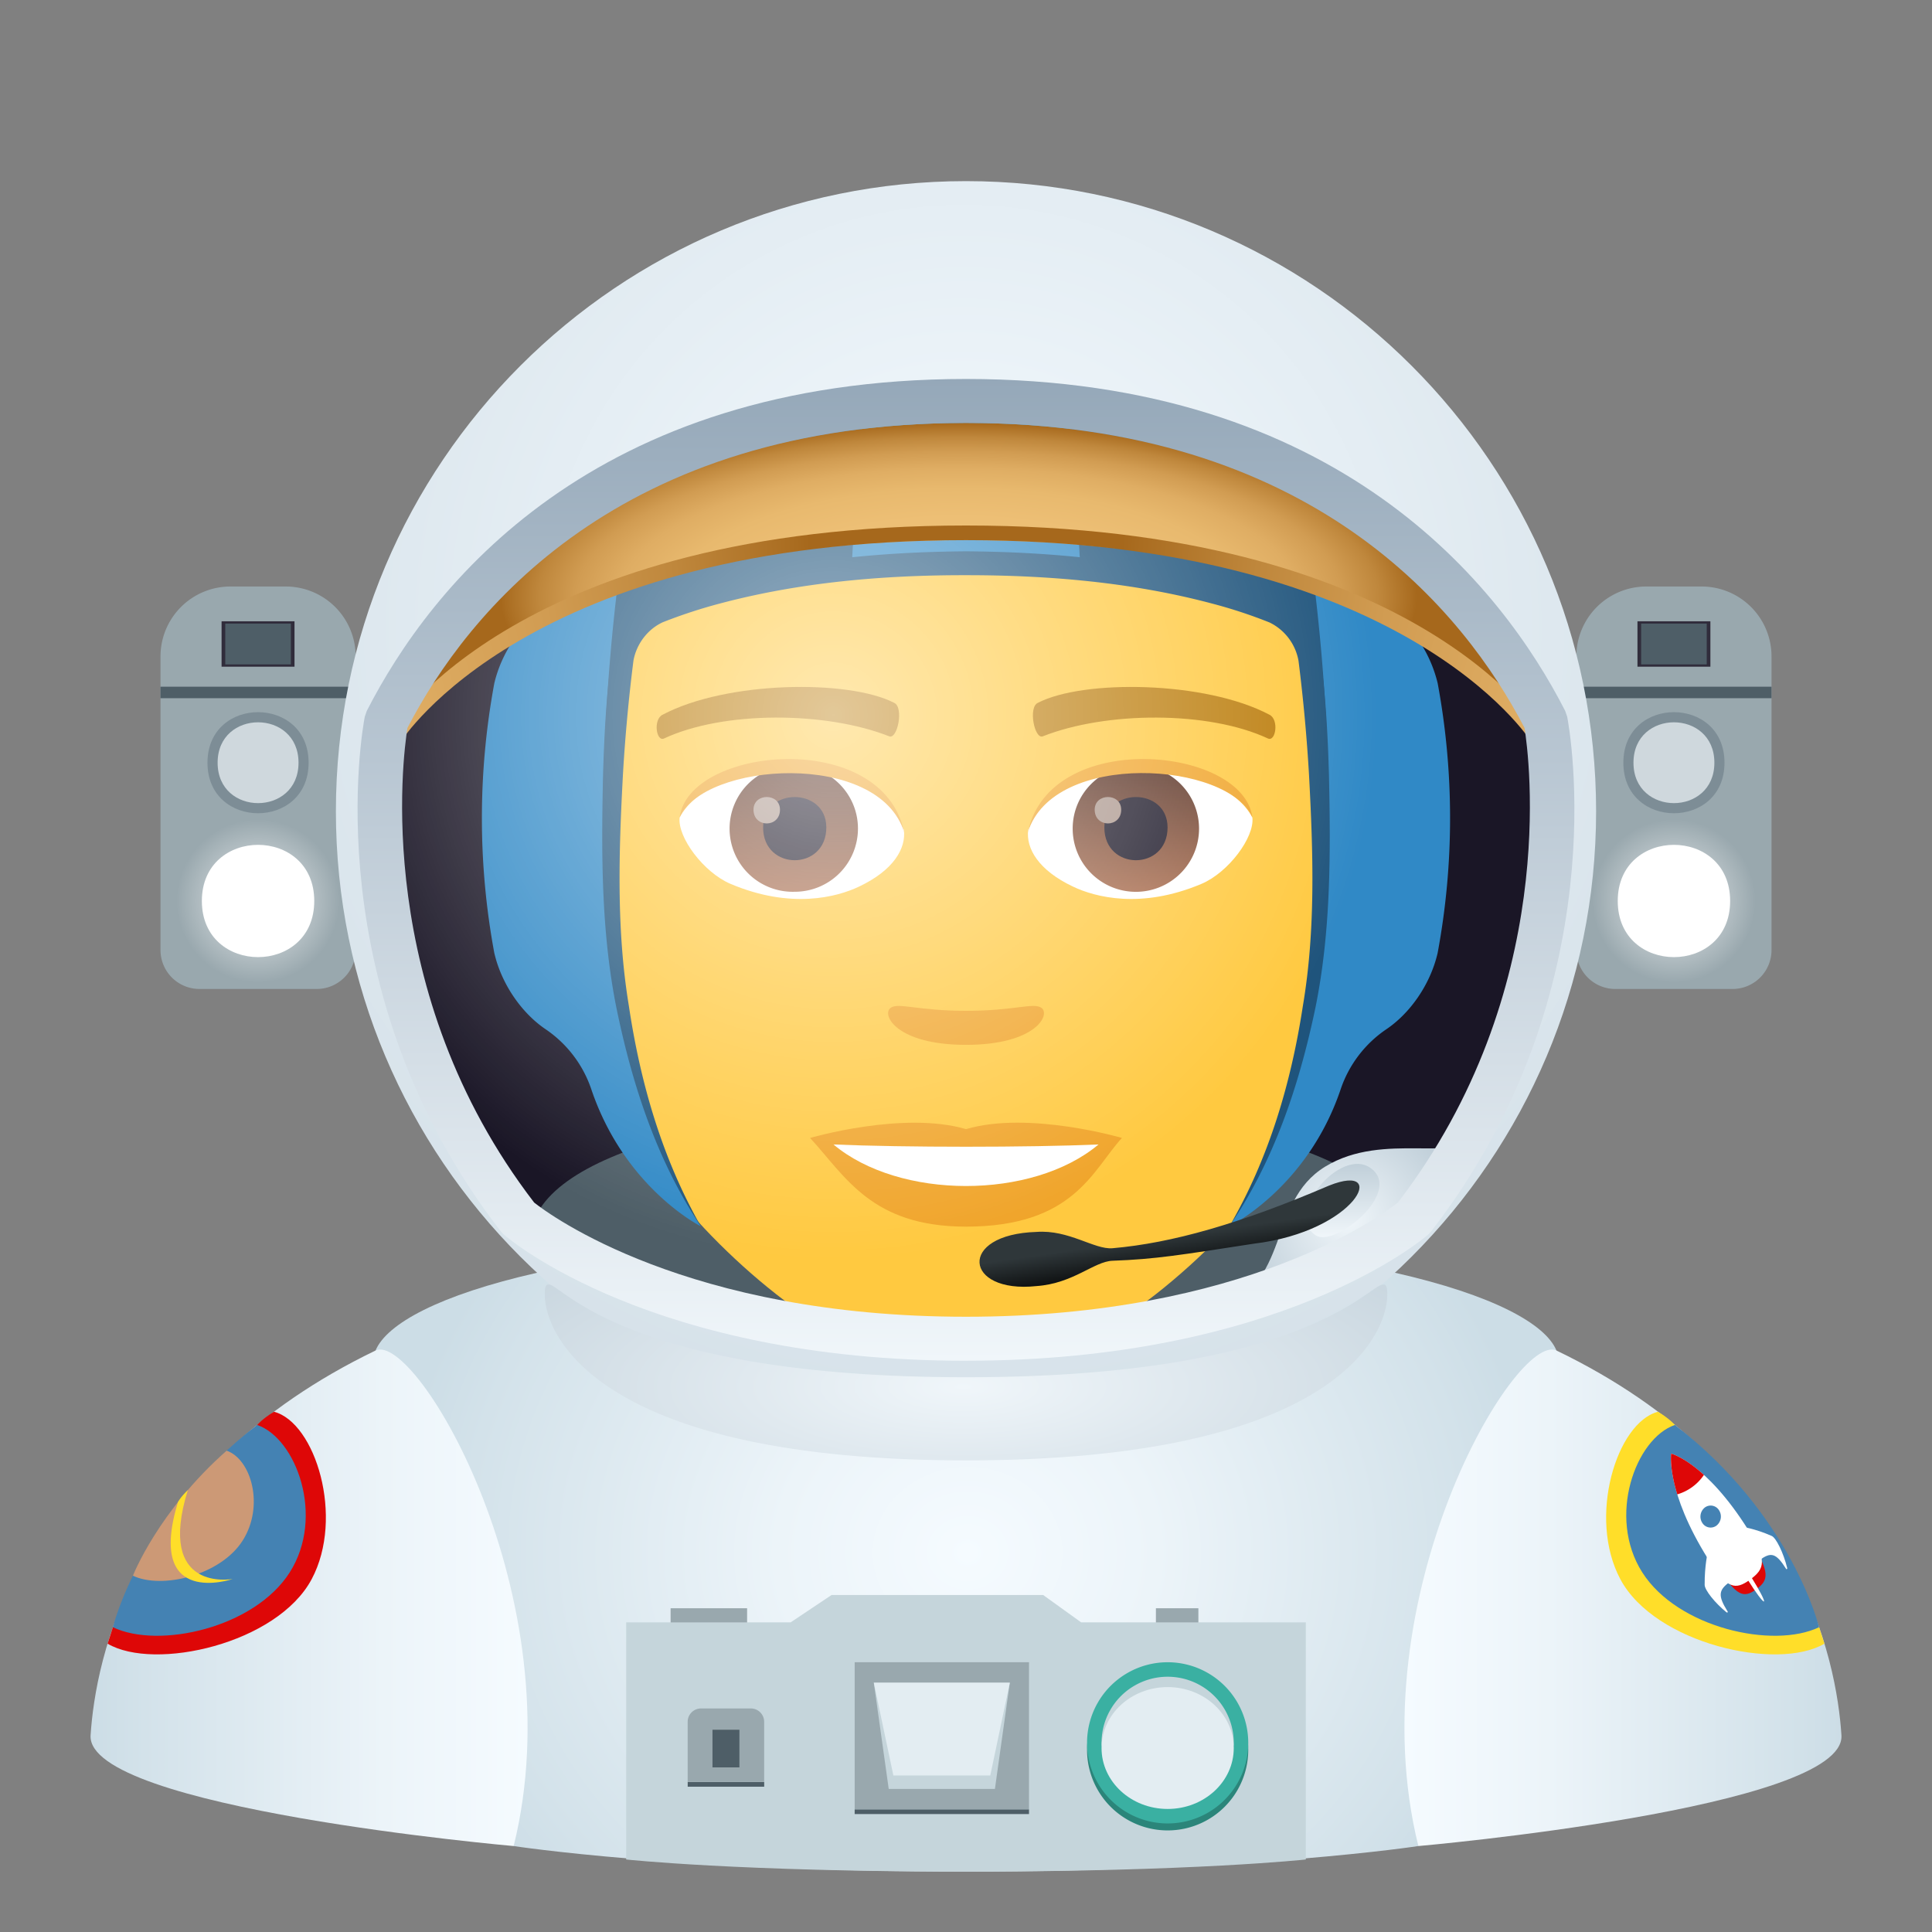 <svg xmlns="http://www.w3.org/2000/svg" xml:space="preserve" style="enable-background:new 0 0 64 64" viewBox="0 0 64 64"><rect x="0" y="0" width="64" height="64" fill="#808080" stroke="none"/><radialGradient id="a" cx="-177.579" cy="76.386" r="21.526" gradientTransform="matrix(.882 0 0 .799 188.678 -9.596)" gradientUnits="userSpaceOnUse"><stop offset="0" style="stop-color:#f5fbff"/><stop offset=".331" style="stop-color:#ecf4f9"/><stop offset=".878" style="stop-color:#d3e2ea"/><stop offset="1" style="stop-color:#ccdde6"/></radialGradient><path d="M32 40.919c-12.559 0-18.827 2.045-19.56 3.82-1.626 3.937 4.576 16.414 4.576 16.414S22.518 62 32 62s14.984-.847 14.984-.847 6.202-12.477 4.576-16.415c-.733-1.774-7-3.82-19.56-3.82z" style="fill:url(#a)"/><linearGradient id="b" x1="3165.425" x2="3179.902" y1="52.929" y2="52.929" gradientTransform="matrix(-1 0 0 1 3182.902 0)" gradientUnits="userSpaceOnUse"><stop offset="0" style="stop-color:#f5fbff"/><stop offset=".331" style="stop-color:#ecf4f9"/><stop offset=".878" style="stop-color:#d3e2ea"/><stop offset="1" style="stop-color:#ccdde6"/></linearGradient><path d="M17.016 61.153s-14.171-1.246-14.015-3.67c.161-2.486 1.379-8.859 9.439-12.745 1.343-.647 6.608 8.203 4.576 16.415z" style="fill:url(#b)"/><path d="M10.324 52.313c-1.142 2.14-5.203 3.053-6.76 2.136l.176-.545 4.778-6.701s.184-.213.558-.437c1.371.356 2.34 3.501 1.248 5.547z" style="fill:#de0707"/><path d="M9.598 52.087c-1.172 1.842-4.338 2.546-5.858 1.817 0 0 .893-3.712 4.778-6.701 1.298.445 2.252 3.042 1.08 4.884z" style="fill:#4482b3"/><path d="M8.037 51.036c-.734 1.154-2.683 1.617-3.634 1.161 0 0 .83-2.131 3.104-4.142.813.279 1.263 1.828.53 2.981z" style="fill:#cc9976"/><path d="M6.222 49.361c-1.061 3.424 1.486 2.945 1.486 2.945s-2.887.993-1.814-2.546c0 0 .083-.165.328-.399z" style="fill:#ffde29"/><linearGradient id="c" x1="46.523" x2="61" y1="52.929" y2="52.929" gradientUnits="userSpaceOnUse"><stop offset="0" style="stop-color:#f5fbff"/><stop offset=".331" style="stop-color:#ecf4f9"/><stop offset=".878" style="stop-color:#d3e2ea"/><stop offset="1" style="stop-color:#ccdde6"/></linearGradient><path d="M46.984 61.153S61.155 59.907 61 57.483c-.16-2.486-1.379-8.86-9.439-12.745-1.342-.647-6.608 8.203-4.576 16.415z" style="fill:url(#c)"/><path d="M53.676 52.313c1.142 2.14 5.203 3.053 6.761 2.136l-.177-.545-4.777-6.701s-.184-.213-.56-.437c-1.37.356-2.338 3.501-1.247 5.547z" style="fill:#ffde29"/><path d="M54.402 52.087c1.172 1.842 4.338 2.546 5.857 1.817 0 0-.892-3.712-4.777-6.701-1.298.445-2.252 3.042-1.08 4.884z" style="fill:#4482b3"/><path d="M58.692 50.881c-.563-.249-.983-.302-.983-.302s.447 1.199.582 1.1c.371-.27.539-.246.877.293.016.026.042-.003.036-.026-.123-.506-.369-1.002-.512-1.065zm-2.223 1.621c.001.167.337.597.726.91.018.014.053-.001.036-.027-.338-.54-.297-.716.075-.987.134-.098-.731-.991-.731-.991s-.111.44-.106 1.095z" style="fill:#fff"/><path d="M56.895 51.889c.632 1.007.87 1.06 1.285.757.414-.301.458-.56-.175-1.567l-1.11.81z" style="fill:#de0707"/><path d="M55.358 48.153s-.178 1.256 1.228 3.496c.63 1.005.903 1.03 1.391.675.489-.356.567-.639-.063-1.643-1.407-2.24-2.556-2.528-2.556-2.528z" style="fill:#fff"/><path d="M56.478 49.936a.324.324 0 0 1 .47.098.383.383 0 0 1-.09.506.324.324 0 0 1-.47-.097.383.383 0 0 1 .09-.507z" style="fill:#4482b3"/><path d="M57.908 52.351c-.257-.41-.439-.76-.406-.784.033-.024.267.289.525.698.257.41.439.761.406.785-.033.024-.268-.29-.525-.699z" style="fill:#fff"/><path d="M55.359 48.153s-.067.47.203 1.35a1.61 1.61 0 0 0 .883-.645c-.656-.597-1.086-.705-1.086-.705z" style="fill:#de0707"/><path d="m35.815 53.743-1.26-.907h-7.008l-1.356.907h-5.448v7.855S24.436 62 32 62s11.257-.402 11.257-.402v-7.855h-7.442z" style="fill:#c5d5db"/><path d="M28.312 59.937h5.775v.156h-5.775zm-5.531-.906h2.534v.156h-2.534z" style="fill:#4e5e67"/><path d="M28.312 55.063h5.775v4.874h-5.775z" style="fill:#99a8ae"/><path d="M32.958 59.26H29.44l-.494-3.519h4.505z" style="fill:#c5d5db"/><path d="M32.804 58.815h-3.21l-.648-3.074h4.506z" style="fill:#e3edf2"/><path d="M25.315 59.03H22.78v-1.993c0-.245.198-.443.443-.443h1.648c.244 0 .443.198.443.443v1.994zm-3.1-5.755h2.534v.471h-2.534zm16.076 0h1.407v.471h-1.407z" style="fill:#99a8ae"/><path d="M41.35 57.965a2.67 2.67 0 1 1-5.34 0 2.67 2.67 0 0 1 5.34 0z" style="fill:#2b857a"/><path d="M41.35 57.734a2.67 2.67 0 1 1-5.34 0 2.67 2.67 0 0 1 5.34 0z" style="fill:#3ab0a2"/><path d="M40.87 57.734c0 1.21-4.38 1.21-4.38 0a2.19 2.19 0 0 1 4.38 0z" style="fill:#c5d5db"/><path d="M40.87 57.906c0 1.115-.98 2.018-2.19 2.018s-2.19-.903-2.19-2.018c0-1.115.98-2.019 2.19-2.019s2.19.904 2.19 2.019z" style="fill:#e3edf2"/><path d="M23.602 57.3h.892v1.247h-.892z" style="fill:#4e5e67"/><ellipse cx="32" cy="26.873" rx="20.387" ry="20.388" style="fill:#1a1626" transform="rotate(-45.001 32 26.873)"/><path d="M46.432 41.096c0 4.22-28.864 4.22-28.864 0-.01-6.02 28.864-6.02 28.864 0z" style="fill:#4e5e67"/><path d="M32 10.653c-9.251 0-13.708 6.993-13.15 16.715.111 1.957 1.327 8.337 2.472 10.626 1.173 2.342 5.095 5.953 7.498 6.7 1.518.471 4.843.471 6.36 0 2.404-.747 6.328-4.358 7.5-6.7 1.148-2.289 2.36-8.668 2.47-10.626.561-9.721-3.896-16.715-13.15-16.715z" style="fill:#ffc940"/><path d="M42.052 23.676c-2.115-1.121-6.164-1.175-7.673-.393-.324.149-.11 1.21.162 1.11 2.1-.832 5.492-.85 7.46.07.263.12.372-.631.051-.787zm-20.102 0c2.115-1.121 6.162-1.175 7.672-.393.323.149.11 1.21-.162 1.11-2.105-.832-5.492-.85-7.462.07-.26.12-.368-.631-.049-.787z" style="fill:#bb7c0a"/><path d="M34.497 33.385c-.264-.184-.883.1-2.497.1-1.61 0-2.231-.284-2.495-.1-.316.223.187 1.227 2.495 1.227 2.31 0 2.815-1.004 2.497-1.227z" style="fill:#f0a429"/><path d="M29.942 27.489c.078.613-.338 1.338-1.488 1.882-.73.347-2.253.753-4.25-.09-.895-.377-1.768-1.55-1.69-2.202 1.084-2.04 6.414-2.339 7.428.41z" style="fill:#fff"/><linearGradient id="d" x1="-1210.154" x2="-1210.154" y1="172.552" y2="171.915" gradientTransform="translate(7977.155 -1104.145) scale(6.57)" gradientUnits="userSpaceOnUse"><stop offset="0" style="stop-color:#a6694a"/><stop offset="1" style="stop-color:#4f2a1e"/></linearGradient><path d="M26.326 25.357c1.155 0 2.095.936 2.095 2.09a2.094 2.094 0 0 1-2.095 2.094 2.093 2.093 0 1 1 0-4.184z" style="fill:url(#d)"/><path d="M25.279 27.41c0 1.448 2.094 1.448 2.094 0 0-1.343-2.094-1.343-2.094 0z" style="fill:#1a1626"/><path d="M24.961 26.822c0 .607.877.607.877 0 0-.56-.877-.56-.877 0z" style="fill:#ab968c"/><path d="M29.952 27.569c-.85-2.729-6.65-2.325-7.437-.49.291-2.35 6.713-2.972 7.437.49z" style="fill:#f0a429"/><path d="M34.06 27.489c-.079.613.336 1.338 1.487 1.882.73.347 2.251.753 4.249-.09.898-.377 1.769-1.55 1.69-2.202-1.082-2.04-6.414-2.339-7.426.41z" style="fill:#fff"/><linearGradient id="e" x1="-1211.132" x2="-1211.132" y1="172.552" y2="171.915" gradientTransform="translate(7994.886 -1104.145) scale(6.57)" gradientUnits="userSpaceOnUse"><stop offset="0" style="stop-color:#a6694a"/><stop offset="1" style="stop-color:#4f2a1e"/></linearGradient><path d="M37.628 25.357a2.093 2.093 0 1 1-2.094 2.09c0-1.154.938-2.09 2.094-2.09z" style="fill:url(#e)"/><path d="M36.583 27.41c0 1.448 2.094 1.448 2.094 0 0-1.343-2.094-1.343-2.094 0z" style="fill:#1a1626"/><path d="M36.263 26.822c0 .607.878.607.878 0 0-.56-.878-.56-.878 0z" style="fill:#ab968c"/><path d="M34.05 27.569c.848-2.727 6.644-2.337 7.436-.49-.295-2.35-6.712-2.972-7.436.49zM32 37.404c-2.08-.612-5.165.292-5.165.292 1.176 1.277 2.035 2.938 5.165 2.938 3.587 0 4.197-1.885 5.165-2.938 0 0-3.085-.907-5.165-.292z" style="fill:#f0a429"/><path d="M27.61 37.912c2.181 1.83 6.587 1.84 8.78 0-2.323.1-6.44.1-8.78 0z" style="fill:#fff"/><path d="M47.625 22.634a4.374 4.374 0 0 0-1.082-1.987c-.437-.458-.68-1.058-.747-1.684C45.364 15.033 43.147 7.047 32 7.047c-11.148 0-13.365 7.986-13.795 11.916-.07.626-.311 1.226-.747 1.684-.491.516-.9 1.21-1.083 1.987a24.46 24.46 0 0 0 0 8.938c.255 1.089.955 2.022 1.701 2.524a3.915 3.915 0 0 1 1.514 1.994c1.11 3.281 3.628 4.534 3.628 4.534S20.24 36.34 20.24 28.803c0-3.289.204-5.58.36-6.85a2.097 2.097 0 0 1 1.308-1.705c1.589-.625 4.882-1.589 10.092-1.589 5.21 0 8.503.964 10.092 1.589a2.096 2.096 0 0 1 1.308 1.705c.155 1.27.36 3.561.36 6.85 0 7.536-3.036 11.821-3.036 11.821s2.576-1.253 3.685-4.534a3.91 3.91 0 0 1 1.514-1.994c.747-.501 1.446-1.435 1.7-2.524.55-2.952.55-5.986.002-8.938z" style="fill:#3089c6"/><path d="M23.217 40.623c-1.47-2.194-2.28-4.717-2.8-7.25-.509-2.55-.497-5.157-.44-7.727.04-1.297.103-2.562.277-3.885a2.45 2.45 0 0 1 1.355-1.772 16.921 16.921 0 0 1 2.025-.689c2.724-.749 5.56-1.017 8.374-1.037 2.814.02 5.65.29 8.374 1.041.688.197 1.33.395 2.027.694a2.45 2.45 0 0 1 1.339 1.782c.171 1.32.238 2.587.275 3.884.057 2.569.07 5.177-.45 7.728-.53 2.53-1.359 5.05-2.848 7.232 1.317-2.265 2.048-4.775 2.433-7.294.428-2.523.342-5.085.206-7.64a56.554 56.554 0 0 0-.349-3.798 1.753 1.753 0 0 0-.958-1.271 16.126 16.126 0 0 0-1.897-.625c-2.63-.702-5.4-.943-8.151-.942-2.752-.005-5.521.237-8.152.936a16.95 16.95 0 0 0-1.902.623c-.507.233-.87.724-.97 1.264a55.6 55.6 0 0 0-.35 3.795c-.136 2.556-.22 5.118.196 7.643.376 2.52 1.09 5.032 2.386 7.308z" style="fill:#1f547c"/><path d="M34.659 7.236c.47 3.091.887 6.93 1.13 11.61 3.061.31 5.143.944 6.304 1.4a2.095 2.095 0 0 1 1.307 1.706c.14 1.144.318 3.123.353 5.906h.277c0-2.066-.004-10-2.414-17.664-1.624-1.438-3.868-2.548-6.957-2.958zm-5.319 0c-3.089.41-5.333 1.52-6.957 2.958-2.41 7.663-2.414 15.598-2.414 17.664h.277c.034-2.783.213-4.762.353-5.906a2.097 2.097 0 0 1 1.308-1.705c1.16-.457 3.242-1.09 6.303-1.4.244-4.68.66-8.52 1.13-11.611z" style="fill:#1f547c"/><path d="M57.394 32.761h-3.885a1.29 1.29 0 0 1-1.29-1.29v-9.726a2.316 2.316 0 0 1 2.316-2.316h1.833a2.316 2.316 0 0 1 2.316 2.316v9.726a1.29 1.29 0 0 1-1.29 1.29z" style="fill:#99a8ae"/><path d="M52.219 22.748h6.465v.381h-6.465z" style="fill:#4e5e67"/><path d="M54.243 20.581h2.416v1.504h-2.416z" style="fill:#302c3b"/><path d="M54.365 20.657h2.173v1.353h-2.173z" style="fill:#4e5e67"/><path d="M57.126 25.266c0 2.232-3.35 2.232-3.35 0 0-2.233 3.35-2.233 3.35 0z" style="fill:#7d8d96"/><path d="M56.791 25.266c0 1.785-2.68 1.785-2.68 0s2.68-1.785 2.68 0z" style="fill:#cfd8dd"/><radialGradient id="f" cx="55.452" cy="29.846" r="2.704" gradientUnits="userSpaceOnUse"><stop offset="0" style="stop-color:#fff"/><stop offset=".915" style="stop-color:#fff;stop-opacity:.085"/><stop offset="1" style="stop-color:#fff;stop-opacity:0"/></radialGradient><path d="M58.156 29.846c0 3.604-5.409 3.604-5.409 0s5.409-3.604 5.409 0z" style="opacity:.8;fill:url(#f)"/><path d="M57.313 29.846c0 2.48-3.723 2.48-3.723 0 0-2.479 3.723-2.479 3.723 0z" style="fill:#fff"/><path d="M10.49 32.761H6.607a1.29 1.29 0 0 1-1.29-1.29v-9.726a2.316 2.316 0 0 1 2.316-2.316h1.833a2.316 2.316 0 0 1 2.316 2.316v9.726a1.29 1.29 0 0 1-1.29 1.29z" style="fill:#99a8ae"/><path d="M5.316 22.748h6.465v.381H5.316z" style="fill:#4e5e67"/><path d="M7.34 20.581h2.416v1.504H7.34z" style="fill:#302c3b"/><path d="M7.462 20.657h2.173v1.353H7.462z" style="fill:#4e5e67"/><path d="M10.223 25.266c0 2.232-3.35 2.232-3.35 0 0-2.233 3.35-2.233 3.35 0z" style="fill:#7d8d96"/><path d="M9.889 25.266c0 1.785-2.68 1.785-2.68 0s2.68-1.785 2.68 0z" style="fill:#cfd8dd"/><radialGradient id="g" cx="8.549" cy="29.846" r="2.704" gradientUnits="userSpaceOnUse"><stop offset="0" style="stop-color:#fff"/><stop offset=".915" style="stop-color:#fff;stop-opacity:.085"/><stop offset="1" style="stop-color:#fff;stop-opacity:0"/></radialGradient><path d="M11.253 29.846c0 3.604-5.409 3.604-5.409 0s5.409-3.604 5.409 0z" style="opacity:.8;fill:url(#g)"/><path d="M10.41 29.846c0 2.48-3.723 2.48-3.723 0 0-2.479 3.723-2.479 3.723 0z" style="fill:#fff"/><radialGradient id="h" cx="-45.594" cy="247.837" r="3.945" gradientTransform="translate(87.534 -192.8) scale(.941)" gradientUnits="userSpaceOnUse"><stop offset="0" style="stop-color:#f0f6fa"/><stop offset="1" style="stop-color:#c0cfd9"/></radialGradient><path d="M43.9 38.645c-1.959 1.197-1.092 3.958-3.648 4.732 5.95 0 8.738-5.825 8.738-5.825-.626 1.042-3.13-.105-5.09 1.093z" style="fill:url(#h)"/><linearGradient id="i" x1="44.484" x2="44.484" y1="41.017" y2="43.444" gradientTransform="matrix(1 0 0 -1 0 82)" gradientUnits="userSpaceOnUse"><stop offset="0" style="stop-color:#f0f6fa"/><stop offset="1" style="stop-color:#c0cfd9"/></linearGradient><path d="M45.405 38.695c-1-.723-2.896 1.56-1.809 2.233.636.393 2.898-1.446 1.81-2.233z" style="fill:url(#i)"/><linearGradient id="j" x1="38.999" x2="38.794" y1="39.605" y2="41.044" gradientTransform="matrix(1 0 0 -1 0 82)" gradientUnits="userSpaceOnUse"><stop offset="0" style="stop-color:#000"/><stop offset="1" style="stop-color:#2f373a"/></linearGradient><path d="M44.027 39.274c-2.962 1.27-5.215 1.905-7.173 2.075-.6.052-1.447-.622-2.52-.54-2.629.08-2.4 2.05 0 1.794 1.224-.085 1.903-.816 2.52-.839 1.435-.052 2.256-.192 4.683-.566 3.415-.41 4.5-2.73 2.49-1.924z" style="fill:url(#j)"/><radialGradient id="k" cx="-59.088" cy="226.935" r="29.676" gradientTransform="translate(87.534 -192.8) scale(.941)" gradientUnits="userSpaceOnUse"><stop offset="0" style="stop-color:#f5fbff"/><stop offset="1" style="stop-color:#d4e0e8"/></radialGradient><path d="M32 6c-11.528 0-20.873 9.345-20.873 20.873S20.472 47.746 32 47.746 52.873 38.4 52.873 26.873 43.528 6 32 6zm14.834 34.259S42.23 44.26 32 44.26s-14.834-4.002-14.834-4.002c-6.054-7.824-4.368-16.466-4.368-16.466C14.727 20.017 19.883 13.194 32 13.194c12.118 0 17.273 6.823 19.2 10.599 0 0 1.687 8.642-4.366 16.466z" style="fill:url(#k)"/><radialGradient id="l" cx="-63.692" cy="230.067" r="24.311" gradientTransform="translate(87.534 -192.8) scale(.941)" gradientUnits="userSpaceOnUse"><stop offset="0" style="stop-color:#fff;stop-opacity:.73"/><stop offset=".788" style="stop-color:#fff;stop-opacity:0"/></radialGradient><path d="M46.834 40.345S42.23 44.347 32 44.347s-14.834-4.002-14.834-4.002c-6.054-7.823-4.368-16.466-4.368-16.466C14.727 20.104 19.883 13.28 32 13.28c12.118 0 17.273 6.824 19.2 10.599 0 0 1.687 8.643-4.366 16.466z" style="opacity:.8;fill:url(#l);enable-background:new"/><radialGradient id="m" cx="-59.269" cy="598.905" r="17.639" gradientTransform="matrix(.941 0 0 .36 87.534 -195.799)" gradientUnits="userSpaceOnUse"><stop offset="0" style="stop-color:#efc177"/><stop offset=".419" style="stop-color:#edbf75"/><stop offset=".57" style="stop-color:#e8b96e"/><stop offset=".678" style="stop-color:#dfad63"/><stop offset=".765" style="stop-color:#d19c52"/><stop offset=".839" style="stop-color:#bf873c"/><stop offset=".904" style="stop-color:#aa6d21"/><stop offset=".914" style="stop-color:#a6681c"/></radialGradient><path d="M13.498 24.113s4.03-6.22 18.502-6.22c14.473 0 18.502 6.22 18.502 6.22S46.674 14.01 32 14.01 13.498 24.113 13.498 24.113z" style="fill:url(#m)"/><radialGradient id="n" cx="-59.003" cy="223.661" r="64.104" gradientTransform="translate(87.534 -192.8) scale(.941)" gradientUnits="userSpaceOnUse"><stop offset=".086" style="stop-color:#a6681c"/><stop offset=".096" style="stop-color:#aa6d21"/><stop offset=".161" style="stop-color:#bf873c"/><stop offset=".235" style="stop-color:#d19c52"/><stop offset=".322" style="stop-color:#dfad63"/><stop offset=".43" style="stop-color:#e8b96e"/><stop offset=".581" style="stop-color:#edbf75"/><stop offset="1" style="stop-color:#efc177"/></radialGradient><path d="M32 17.408c-14.774 0-18.967 6.63-19.139 6.912l.415.252c.04-.066 4.25-6.679 18.724-6.679s18.683 6.612 18.724 6.679l.416-.253c-.173-.282-4.365-6.911-19.14-6.911z" style="fill:url(#n)"/><linearGradient id="o" x1="32" x2="32" y1="237.077" y2="204.554" gradientTransform="translate(0 -192)" gradientUnits="userSpaceOnUse"><stop offset="0" style="stop-color:#f0f6fa"/><stop offset="1" style="stop-color:#95a8b9"/></linearGradient><path d="M32 45.077c-10.383 0-15.115-4.011-15.311-4.181l-.098-.104c-6.185-7.993-4.578-16.685-4.507-17.05l.066-.192c2.097-4.107 7.464-10.996 19.85-10.996 12.385 0 17.752 6.89 19.849 10.996l.066.192c.071.366 1.678 9.058-4.507 17.05l-.097.104c-.195.17-4.928 4.18-15.311 4.18zm-14.307-5.242c.51.404 5.058 3.784 14.307 3.784 9.242 0 13.79-3.375 14.308-3.785 5.378-7.007 4.345-14.777 4.194-15.721-1.98-3.82-6.99-10.103-18.502-10.103-11.512 0-16.522 6.283-18.503 10.104-.15.942-1.184 8.713 4.196 15.72z" style="fill:url(#o)"/><radialGradient id="p" cx="-116.749" cy="-67.422" r="27.997" gradientTransform="matrix(.773 0 0 -.254 122.163 28.812)" gradientUnits="userSpaceOnUse"><stop offset="0" style="stop-color:#f0f6fa"/><stop offset="1" style="stop-color:#c0cfd9"/></radialGradient><path d="M45.812 42.552c-.466 0-2.582 3.071-13.812 3.071s-13.394-3.071-13.812-3.071c-.07 0-.143-.009-.143.321 0 1.456 1.93 5.504 13.956 5.504 12.025 0 13.956-4.048 13.956-5.504-.001-.33-.074-.321-.145-.321z" style="fill:url(#p)"/></svg>